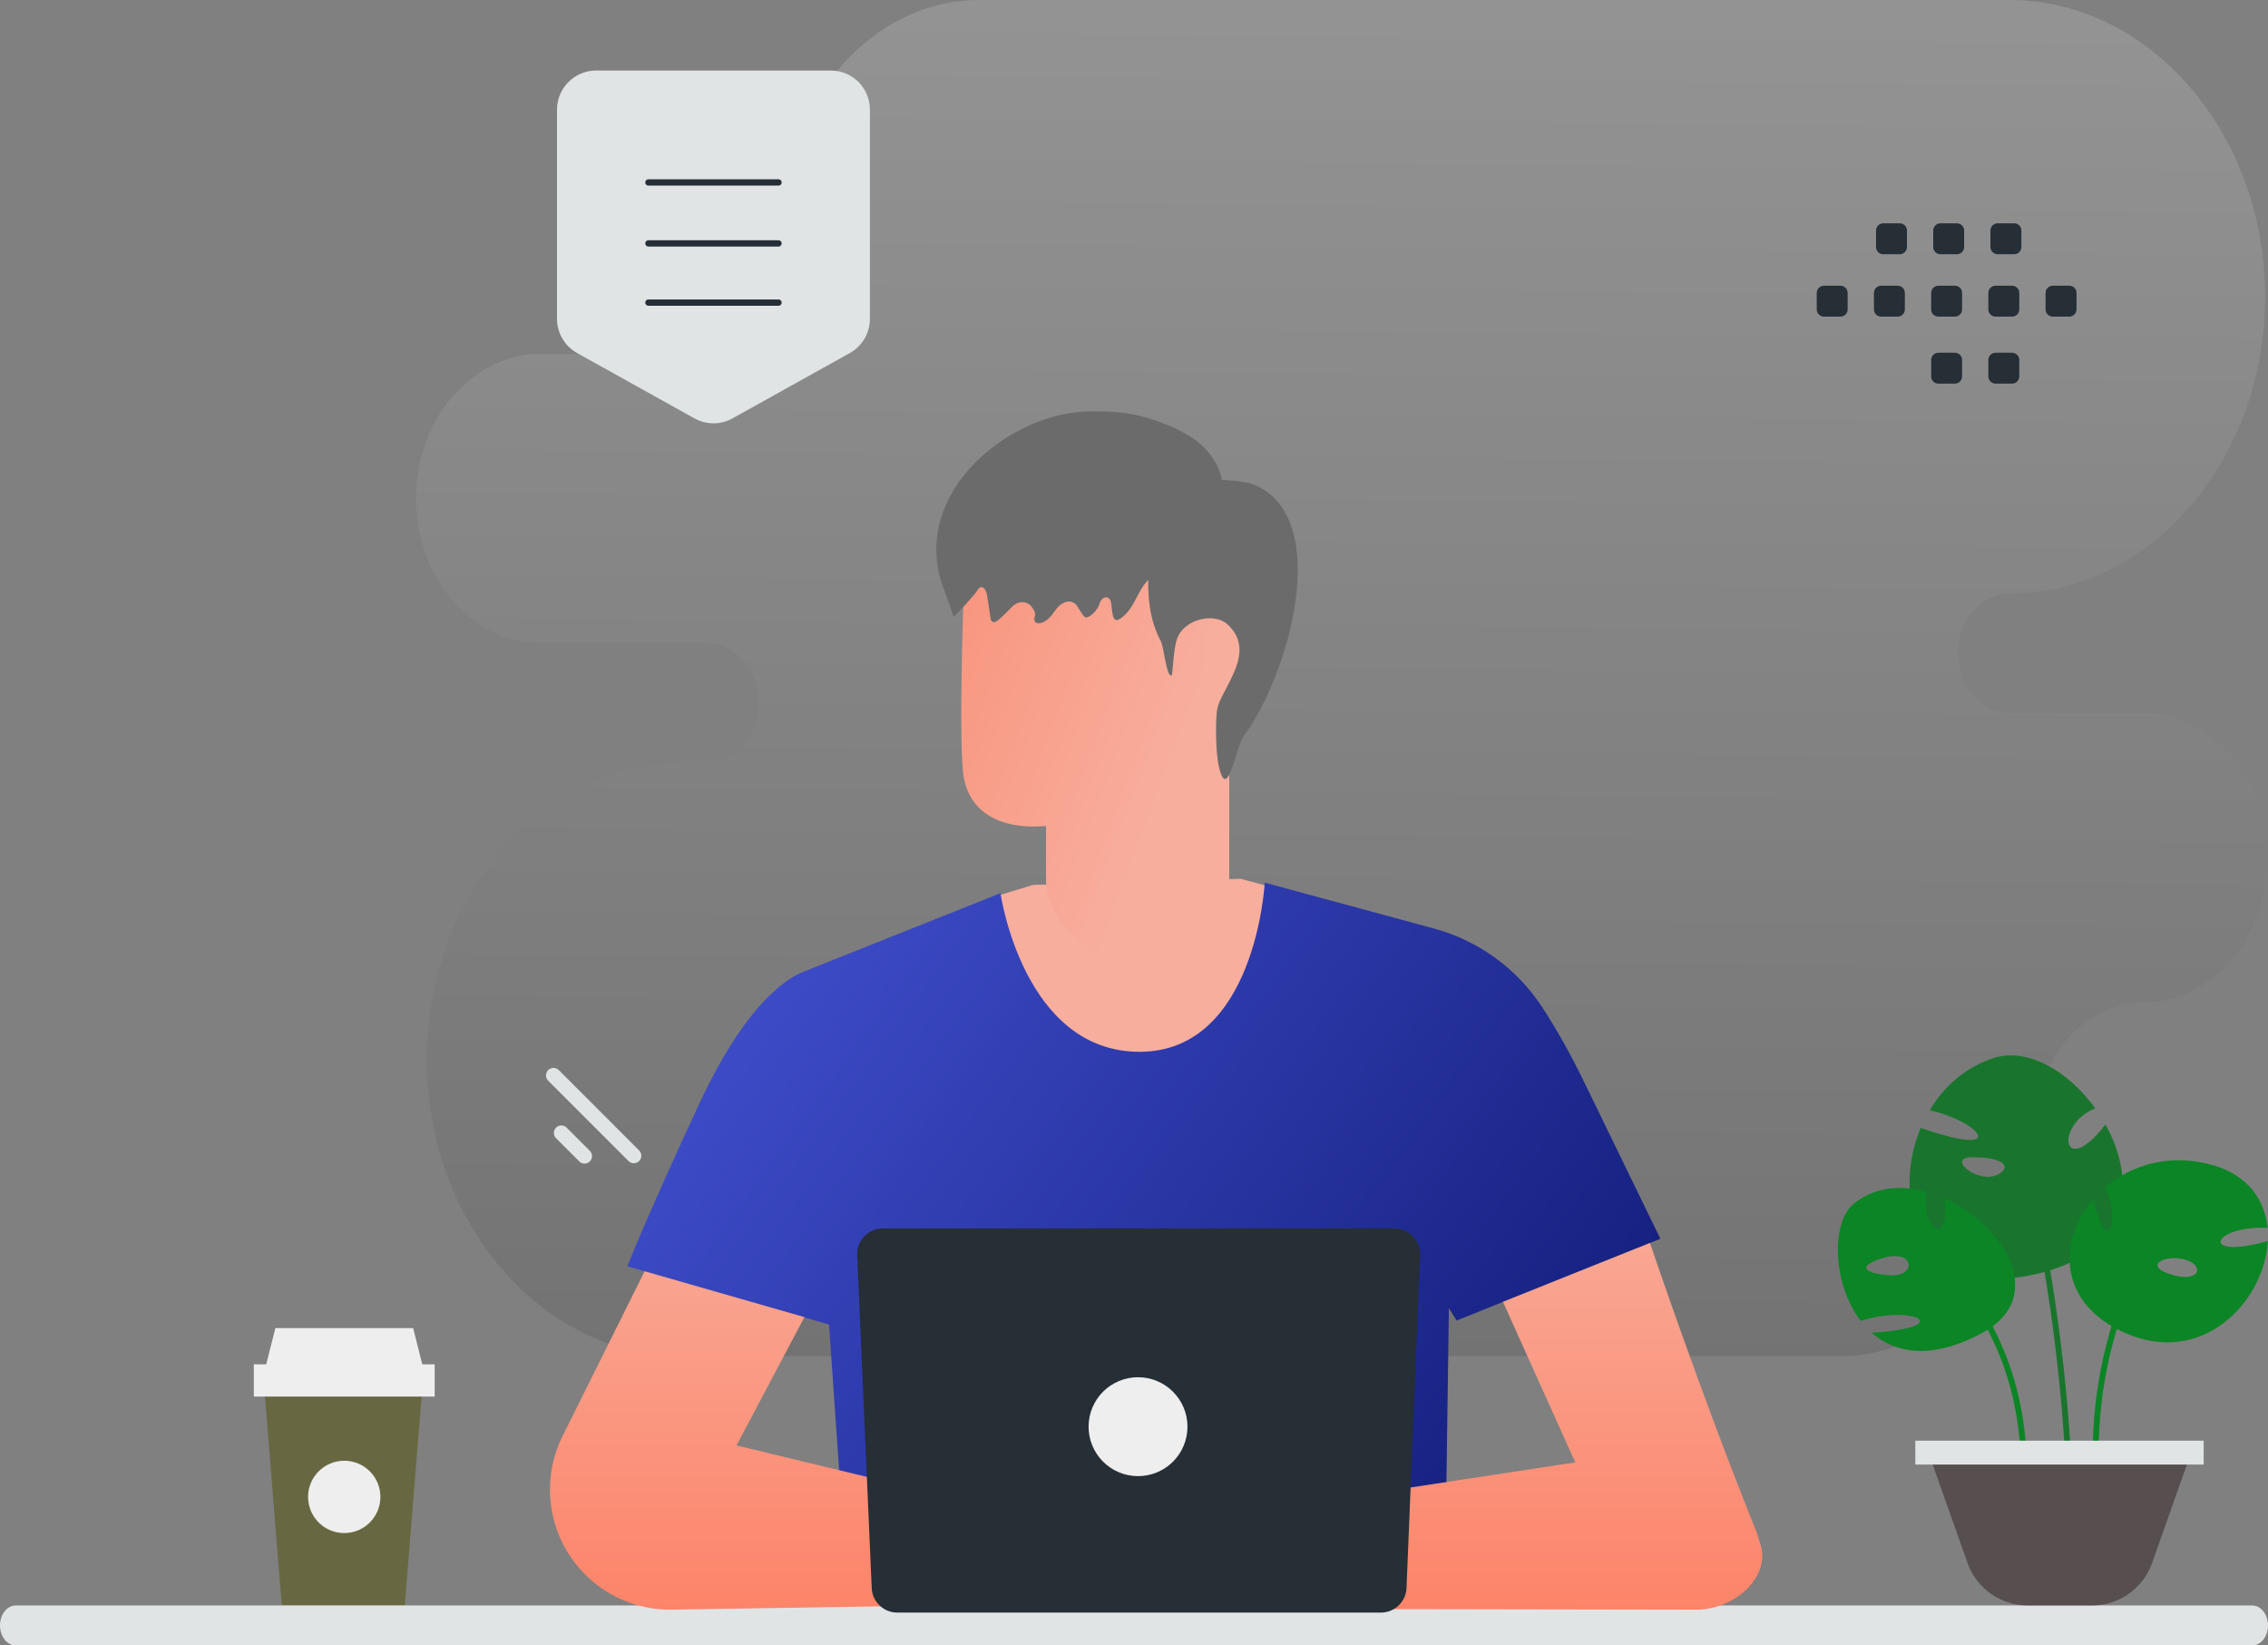 <svg width="965" height="700" viewBox="0 0 965 700" fill="none" xmlns="http://www.w3.org/2000/svg">
<rect x="0" y="0" width="965" height="700" fill="#808080" stroke="none"/>
<path fill-rule="evenodd" clip-rule="evenodd" d="M854.963 0C914.82 0 963.786 56.823 963.786 126.285C963.786 195.747 914.82 252.571 854.963 252.571C842.955 252.571 833.121 263.985 833.121 277.919C833.121 291.853 842.955 303.265 854.963 303.265H911.906C941.105 303.265 965 330.995 965 364.88C965 398.765 941.105 426.494 911.906 426.494C886.651 426.494 865.987 450.475 865.987 479.782C865.987 533.252 828.289 577 782.211 577H290.425C230.567 577 181.601 520.177 181.601 450.715C181.601 381.253 230.567 324.429 290.425 324.429H300.95C312.959 324.429 322.793 313.031 322.793 299.081C322.793 285.147 312.97 273.735 300.95 273.735H230.094C200.893 273.735 177 246.005 177 212.12C177 178.276 200.834 150.576 229.984 150.506H287.001C312.255 150.506 332.92 126.525 332.92 97.218C332.92 43.748 370.618 0 416.695 0H854.963V0Z" fill="url(#paint0_linear_513_69)"/>
<path fill-rule="evenodd" clip-rule="evenodd" d="M776.064 134.698H783.082C784.779 134.698 786.146 133.318 786.146 131.634V124.615C786.146 122.918 784.766 121.551 783.082 121.551H776.064C775.252 121.554 774.475 121.878 773.901 122.452C773.327 123.026 773.003 123.804 773 124.615V131.634C772.999 132.036 773.078 132.435 773.231 132.807C773.385 133.18 773.611 133.518 773.895 133.802C774.18 134.087 774.518 134.313 774.89 134.466C775.262 134.62 775.661 134.699 776.064 134.698V134.698ZM800.401 134.698H807.419C808.231 134.695 809.009 134.371 809.582 133.797C810.156 133.223 810.48 132.445 810.483 131.634V124.615C810.483 122.918 809.103 121.551 807.419 121.551H800.401C799.589 121.554 798.811 121.878 798.237 122.452C797.664 123.026 797.34 123.804 797.337 124.615V131.634C797.34 132.445 797.664 133.223 798.237 133.797C798.811 134.371 799.589 134.695 800.401 134.698V134.698ZM824.753 134.698H831.771C832.583 134.695 833.36 134.371 833.934 133.797C834.508 133.223 834.832 132.445 834.835 131.634V124.615C834.835 122.918 833.455 121.551 831.771 121.551H824.753C823.941 121.554 823.163 121.878 822.589 122.452C822.015 123.026 821.692 123.804 821.689 124.615V131.634C821.688 132.036 821.766 132.435 821.92 132.807C822.074 133.18 822.299 133.518 822.584 133.802C822.869 134.087 823.207 134.313 823.579 134.466C823.951 134.62 824.35 134.699 824.753 134.698V134.698ZM849.089 134.698H856.108C856.92 134.695 857.697 134.371 858.271 133.797C858.845 133.223 859.169 132.445 859.172 131.634V124.615C859.172 122.918 857.792 121.551 856.108 121.551H849.089C847.393 121.551 846.011 122.931 846.011 124.615V131.634C846.019 132.446 846.347 133.223 846.923 133.796C847.499 134.369 848.277 134.693 849.089 134.698V134.698ZM873.428 134.698H880.447C882.144 134.698 883.526 133.318 883.526 131.634V124.615C883.526 122.918 882.144 121.551 880.447 121.551H873.428C872.617 121.554 871.839 121.878 871.265 122.452C870.691 123.026 870.367 123.804 870.364 124.615V131.634C870.367 132.445 870.691 133.223 871.265 133.797C871.839 134.371 872.617 134.695 873.428 134.698V134.698ZM801.293 108.161H808.312C809.994 108.161 811.376 106.779 811.376 105.097V98.062C811.372 97.251 811.048 96.474 810.474 95.9C809.9 95.326 809.123 95.003 808.312 95H801.293C799.594 95 798.229 96.38 798.229 98.062V105.082C798.227 105.486 798.304 105.886 798.457 106.26C798.61 106.634 798.836 106.974 799.12 107.26C799.405 107.546 799.744 107.773 800.117 107.928C800.49 108.082 800.89 108.162 801.293 108.161V108.161ZM825.63 108.161H832.649C833.46 108.158 834.238 107.835 834.812 107.261C835.386 106.687 835.71 105.909 835.713 105.097V98.062C835.709 97.251 835.385 96.474 834.811 95.9C834.237 95.326 833.46 95.003 832.649 95H825.63C824.819 95.003 824.042 95.326 823.468 95.9C822.894 96.474 822.57 97.251 822.566 98.062V105.082C822.564 105.486 822.641 105.886 822.794 106.26C822.947 106.634 823.172 106.974 823.457 107.26C823.742 107.546 824.081 107.773 824.454 107.928C824.827 108.082 825.226 108.162 825.63 108.161V108.161ZM849.967 108.161H856.986C858.684 108.161 860.064 106.779 860.064 105.097V98.062C860.064 96.38 858.684 95 856.986 95H849.967C849.156 95.003 848.378 95.326 847.804 95.9C847.231 96.474 846.907 97.251 846.903 98.062V105.082C846.903 106.779 848.285 108.161 849.967 108.161V108.161ZM824.753 163.208H831.771C832.583 163.206 833.36 162.882 833.934 162.308C834.508 161.734 834.832 160.956 834.835 160.145V153.124C834.835 151.427 833.455 150.06 831.771 150.06H824.753C823.941 150.063 823.163 150.387 822.589 150.961C822.015 151.535 821.692 152.313 821.689 153.124V160.145C821.688 160.547 821.766 160.946 821.92 161.318C822.074 161.69 822.299 162.029 822.584 162.313C822.869 162.598 823.207 162.824 823.579 162.977C823.951 163.131 824.35 163.209 824.753 163.208V163.208ZM849.089 163.208H856.108C856.92 163.206 857.697 162.882 858.271 162.308C858.845 161.734 859.169 160.956 859.172 160.145V153.124C859.172 151.427 857.792 150.06 856.108 150.06H849.089C847.393 150.06 846.011 151.442 846.011 153.124V160.145C846.019 160.957 846.347 161.733 846.923 162.307C847.499 162.88 848.277 163.204 849.089 163.208V163.208Z" fill="#262E36"/>
<path d="M112.328 588.899L119.892 682.977H172.231L179.811 588.899H112.328Z" fill="#676841"/>
<path d="M108 580.416H184.941V594.128H108V580.416ZM113.272 580.416H179.67L175.793 565H117.165L113.272 580.416Z" fill="#EEEEEE"/>
<path d="M131.082 636.812C131.081 638.833 131.479 640.835 132.252 642.702C133.026 644.569 134.159 646.265 135.588 647.694C137.017 649.123 138.714 650.257 140.581 651.03C142.448 651.803 144.449 652.201 146.47 652.201C148.491 652.201 150.492 651.803 152.359 651.03C154.226 650.257 155.923 649.123 157.352 647.694C158.781 646.265 159.914 644.569 160.688 642.702C161.461 640.835 161.859 638.833 161.858 636.812C161.859 634.791 161.461 632.79 160.688 630.923C159.915 629.056 158.782 627.359 157.353 625.93C155.923 624.501 154.227 623.367 152.36 622.594C150.492 621.821 148.491 621.424 146.47 621.424C144.449 621.424 142.448 621.822 140.581 622.595C138.714 623.368 137.017 624.501 135.588 625.93C134.159 627.359 133.026 629.056 132.252 630.923C131.479 632.79 131.081 634.792 131.082 636.812V636.812Z" fill="#EEEEEE"/>
<path fill-rule="evenodd" clip-rule="evenodd" d="M370.139 135.622V46.677C370.139 37.463 362.691 30 353.496 30H253.643C244.448 30 237 37.463 237 46.677V135.622C236.999 138.595 237.792 141.513 239.298 144.076C240.804 146.639 242.967 148.753 245.564 150.199L295.49 177.99C297.961 179.368 300.744 180.091 303.573 180.091C306.403 180.091 309.186 179.368 311.657 177.99L361.585 150.199C364.179 148.75 366.339 146.635 367.843 144.073C369.346 141.511 370.139 138.593 370.139 135.622Z" fill="#E1E4E5"/>
<path d="M331.243 103.549H275.894M331.243 77.618H275.894M331.243 128.733H275.894" stroke="#262E36" stroke-width="2.677" stroke-linecap="round" stroke-linejoin="round"/>
<path d="M6.723 683H958.277C961.99 683 965 686.806 965 691.5C965 696.194 961.99 700 958.277 700H6.723C3.01 700 -6.10352e-05 696.194 -6.10352e-05 691.5C-6.10352e-05 686.806 3.01 683 6.723 683Z" fill="#E1E4E5"/>
<path d="M237.761 455.254L271.94 489.433C273.184 490.678 273.185 492.696 271.94 493.94C270.696 495.185 268.678 495.184 267.433 493.94L233.254 459.761C232.009 458.516 232.009 456.498 233.253 455.253C234.498 454.009 236.516 454.009 237.761 455.254Z" fill="#E1E4E5"/>
<path d="M241.107 479.725L250.963 489.581C252.208 490.826 252.208 492.844 250.964 494.089C249.719 495.333 247.701 495.333 246.457 494.088L236.6 484.231C235.355 482.986 235.355 480.968 236.599 479.724C237.844 478.479 239.862 478.48 241.107 479.725Z" fill="#E1E4E5"/>
<path d="M419.291 382.633L439.601 376.455L527.894 373.857L547.807 379.292L545.209 427.812L500.16 456.555L456.465 455.679L428.995 430.649L422.896 405.833L419.291 382.633Z" fill="#F8AE9D"/>
<path d="M674.201 460.663C667.812 447.485 661.687 436.907 656.224 428.555C645.501 412.097 629.099 400.159 610.142 395.014L538.129 375.5C538.129 375.5 534.39 447.459 484.861 447.459C435.332 447.459 425.68 379.98 425.68 379.98L342.346 413.229C339.483 414.342 320.153 421.024 297.669 469.253C276.245 515.176 266.885 538.695 266.885 538.695L352.74 563.485L358.095 640.695L355.993 681.883L616.851 684.206L615.393 633.801L616.479 556.512L619.741 561.789L706.469 527.002C706.469 527.002 695.306 504.093 674.201 460.663Z" fill="url(#paint1_linear_513_69)"/>
<path d="M476.446 408.304C497.581 407.914 521.591 366.69 521.591 366.69L522.969 260.795C524.074 230.295 505.101 204.308 470.904 204.166L467.73 204.308C435.902 205.827 410.697 228.879 409.846 257.287C409.041 283.725 408.558 312.932 409.593 327.042C411.755 356.25 445.078 351.32 445.078 351.32C445.147 351.32 444.987 366.033 445.078 374.627C445.331 393.926 467.96 408.961 476.446 408.304Z" fill="url(#paint2_linear_513_69)"/>
<path d="M512.41 266.604C512.992 266.326 535.757 258.725 536.265 281.21C536.774 303.696 512.943 299.549 512.895 298.903C512.847 298.258 512.41 266.604 512.41 266.604ZM274.283 540.843L239.364 610.921C235.462 618.75 233.636 627.451 234.06 636.188C235.386 663.392 257.843 684.789 285.074 684.789L386.034 683.202L389.594 633.299L313.392 614.925L342.267 560.331L274.283 540.843ZM702.042 528.779C702.042 528.779 723.704 593.13 747.329 651.621C747.806 652.787 748.335 654.962 748.76 656.154C754.09 670.658 738.049 684.789 721.847 684.789L585.324 684.551L582.5 635.5L670.25 622.136L639.494 553.835L702.042 528.779Z" fill="url(#paint3_linear_513_69)"/>
<path d="M504.455 307.571H523.016V387.114H504.455V307.571Z" fill="#F8AE9D"/>
<path d="M511.741 236.498C508.396 240.813 502.498 241.763 497.639 242.618C491.108 243.764 487.876 246.153 484.486 252.565C482.34 256.66 480.192 261.147 476.35 263.366C473.227 265.178 473.34 260.559 472.845 256.983C472.799 256.666 472.735 256.352 472.654 256.042C471.898 253.187 468.858 253.673 467.967 256.49C467.153 259.026 465.412 261.172 463.197 262.366C462.837 262.561 462.451 262.731 462.068 262.658C461.549 262.586 461.142 262.098 460.803 261.66C460.092 260.741 459.386 259.572 458.657 258.337C456.262 254.275 451.727 255.726 449.05 259.611C447.379 262.025 445.39 264.512 442.656 265.072C441.775 265.267 440.667 265.122 440.26 264.269C439.739 263.219 440.553 262.171 440.417 261.098C440.305 260.099 439.875 259.659 439.401 258.806C437.539 255.495 433.277 255.376 430.657 258.127C428.833 260.039 426.933 261.876 424.96 263.634C424.125 264.366 422.905 265.097 422.068 264.366C421.615 263.976 421.503 263.316 421.412 262.683C420.937 259.587 420.486 256.49 420.012 253.394C419.74 251.663 418.813 249.395 417.231 249.834C416.464 250.054 416.011 250.858 415.583 251.59C415.062 252.516 405.774 263.073 405.594 262.268C404.147 256.27 401.186 250.81 399.74 244.812C390.384 206.216 431.898 175.178 463.605 175.008C470.655 174.96 477.096 175.074 483.943 176.708C491.244 178.463 498.95 181.251 505.571 185.175C514.859 190.661 521.888 200.633 520.08 212.531" fill="#6B6B6B"/>
<path d="M495.067 223.45C490.401 228.574 489.166 235.78 488.731 242.588C488.092 252.854 488.96 263.521 493.855 272.635C495.248 275.231 496.278 288.069 498.428 287.36C499.114 287.139 499 277.181 500.807 271.815C503.597 263.499 516.449 260.329 522.236 265.584C531.474 273.944 526.055 284.1 522.99 290.42C521.159 294.234 518.256 298.514 517.752 302.55C517.136 307.718 516.952 326.545 520.429 330.936C523.333 334.616 526.42 316.832 529.05 313.327C548.512 287.228 567.174 220.767 533.944 206.353C528.89 204.157 513.293 203.027 508.559 205.82" fill="#6B6B6B"/>
<path d="M428.411 638.124C428.438 638.283 431.541 637.303 436.71 636.984C441.854 636.64 449.146 637.223 456.41 640.325C463.676 643.428 469.165 648.28 472.452 652.23C475.793 656.181 477.224 659.123 477.357 659.018C477.41 658.991 477.092 658.249 476.376 656.976C475.66 655.703 474.52 653.901 472.903 651.859C469.667 647.749 464.152 642.712 456.729 639.556C449.305 636.402 441.854 635.871 436.658 636.402C434.059 636.64 431.964 637.063 430.559 637.435C429.154 637.779 428.385 638.071 428.411 638.124V638.124ZM433.078 627.387C433.131 627.598 436.286 626.034 441.721 625.874C447.131 625.636 454.74 627.279 461.846 631.576C468.952 635.897 474.282 641.36 478.046 645.283C479.85 647.192 481.334 648.783 482.501 650.003C483.561 651.117 484.145 651.725 484.198 651.672C484.251 651.646 483.72 650.957 482.74 649.791C481.359 648.128 479.944 646.492 478.497 644.886C474.812 640.855 469.509 635.261 462.271 630.858C455.031 626.484 447.21 624.894 441.695 625.292C438.937 625.451 436.737 625.953 435.279 626.458C434.536 626.669 434.006 626.935 433.634 627.094C433.263 627.253 433.078 627.359 433.078 627.387Z" fill="#EB996E"/>
<path d="M555.629 639.503C555.601 639.662 552.499 638.681 547.33 638.362C542.185 638.018 534.894 638.602 527.628 641.703C520.364 644.807 514.875 649.659 511.587 653.608C508.246 657.559 506.814 660.502 506.682 660.396C506.629 660.37 506.948 659.628 507.664 658.355C508.687 656.562 509.848 654.851 511.137 653.238C514.371 649.128 519.886 644.091 527.311 640.935C534.736 637.78 542.185 637.25 547.383 637.78C549.44 637.959 551.479 638.304 553.48 638.814C554.885 639.186 555.655 639.45 555.629 639.503V639.503ZM550.962 628.765C550.909 628.977 547.755 627.413 542.319 627.253C536.91 627.015 529.3 628.658 522.194 632.955C515.089 637.276 509.759 642.738 505.994 646.661C504.191 648.571 502.706 650.161 501.539 651.381C500.479 652.496 499.895 653.104 499.843 653.051C499.79 653.025 500.319 652.335 501.301 651.17C502.681 649.506 504.095 647.87 505.543 646.265C509.228 642.234 514.531 636.64 521.769 632.239C529.009 627.863 536.83 626.272 542.345 626.671C545.103 626.83 547.303 627.332 548.761 627.836C549.504 628.05 550.034 628.314 550.405 628.473C550.777 628.632 550.962 628.739 550.962 628.765V628.765Z" fill="#EB996E"/>
<path d="M587.525 686.036H381.799C378.985 686.039 376.279 684.953 374.248 683.006C372.217 681.058 371.018 678.401 370.902 675.589L364.724 534.002C364.458 527.797 369.416 522.601 375.621 522.601H593.306C599.51 522.601 604.468 527.771 604.229 533.975L598.449 675.589C598.211 681.422 593.385 686.036 587.525 686.036Z" fill="#262E36"/>
<path d="M505.252 606.938C505.254 609.701 504.712 612.438 503.655 614.992C502.599 617.545 501.049 619.865 499.095 621.819C497.141 623.774 494.821 625.323 492.268 626.38C489.715 627.436 486.978 627.979 484.214 627.977C481.451 627.979 478.714 627.437 476.16 626.38C473.607 625.324 471.286 623.774 469.332 621.82C467.378 619.866 465.829 617.546 464.772 614.992C463.716 612.438 463.173 609.702 463.175 606.938C463.173 604.175 463.716 601.438 464.773 598.885C465.829 596.331 467.379 594.011 469.333 592.057C471.287 590.103 473.607 588.554 476.161 587.497C478.714 586.441 481.451 585.898 484.214 585.901C495.846 585.901 505.252 595.356 505.252 606.938Z" fill="#EEEEEE"/>
<path d="M848.422 450.118C848.422 450.118 873.49 513.455 879.889 618.357" stroke="#19752D" stroke-width="2.5" stroke-miterlimit="10"/>
<path d="M812.523 501.175C812.752 494.002 814.38 486.669 817.246 479.815C854.565 492.905 843.63 477.531 821.051 472.322C827.126 462.157 836.341 453.91 848.398 450.095C863.001 445.48 880.308 455.989 891.472 471.501C873.912 478.787 877.649 501.974 895.85 478.376C899.495 484.91 901.994 491.946 902.841 498.959C904.973 516.229 897.019 533.179 871.276 540.718C829.785 552.939 811.607 528.199 812.523 501.175V501.175ZM838.61 492.357C827.653 492.677 842.989 504.944 851.196 499.005C856.33 495.258 849.59 492.036 838.61 492.357Z" fill="#19752D"/>
<path d="M890.571 510.266C896.303 534.458 902.698 520.979 895.776 505.08C907.031 495.44 923.536 490.415 941.851 495.783C956.637 500.123 963.652 510.586 964.798 522.373C941.118 521.231 935.342 536.354 964.913 527.97C963.514 554.332 935.663 583.459 900.956 565.525C875.488 552.368 876.199 527.079 890.571 510.266ZM924.888 542.521C937.451 545.88 938.069 536.628 927.089 535.349C919.272 534.435 912.326 539.164 924.888 542.521Z" fill="#0B8525"/>
<path d="M936.608 501.197C936.608 501.197 891.871 540.552 891.656 618.742" stroke="#0B8525" stroke-width="2.5" stroke-miterlimit="10"/>
<path d="M791.699 561.928C779.504 546.027 779.205 520.008 788.581 512.241C797.453 504.886 808.777 503.994 819.689 507.01C816.915 523.549 830.439 530.814 827.208 509.751C852.63 521.105 871.633 551.876 843.346 567.09C821.798 578.649 806.392 575.794 796.376 566.999C832.87 564.669 814.186 554.823 791.699 561.928ZM801.235 535.177C790.598 538.306 792.089 541.642 803.872 542.532C815.631 543.424 814.966 531.179 801.235 535.177Z" fill="#0B8525"/>
<path d="M795.857 513.6C795.857 513.6 857.81 542.285 861.029 619.694" stroke="#0B8525" stroke-width="2.5" stroke-miterlimit="10"/>
<path d="M930.578 622.827H822.245L837.166 664.964C840.986 675.747 851.235 682.984 862.726 682.984H890.119C901.612 682.984 911.859 675.768 915.678 664.965L930.578 622.827Z" fill="#574F4F"/>
<path d="M935.626 621.055V614.889H816.937V621.055H935.626Z" fill="#E1E4E5" stroke="#E1E4E5" stroke-width="4"/>
<defs>
<linearGradient id="paint0_linear_513_69" x1="554.199" y1="900.501" x2="567.226" y2="-627.775" gradientUnits="userSpaceOnUse">
<stop stop-color="#424242" stop-opacity="0.5"/>
<stop offset="1" stop-color="#EDEDED" stop-opacity="0.5"/>
</linearGradient>
<linearGradient id="paint1_linear_513_69" x1="261" y1="330.5" x2="746.5" y2="684" gradientUnits="userSpaceOnUse">
<stop stop-color="#4857DB"/>
<stop offset="1" stop-color="#0A136A"/>
</linearGradient>
<linearGradient id="paint2_linear_513_69" x1="311.5" y1="254" x2="499.5" y2="324.5" gradientUnits="userSpaceOnUse">
<stop stop-color="#F88267"/>
<stop offset="1" stop-color="#F8AE9D"/>
</linearGradient>
<linearGradient id="paint3_linear_513_69" x1="492" y1="494.5" x2="491.901" y2="684.789" gradientUnits="userSpaceOnUse">
<stop stop-color="#F8AE9D"/>
<stop offset="1" stop-color="#FC8469"/>
</linearGradient>
</defs>
</svg>
